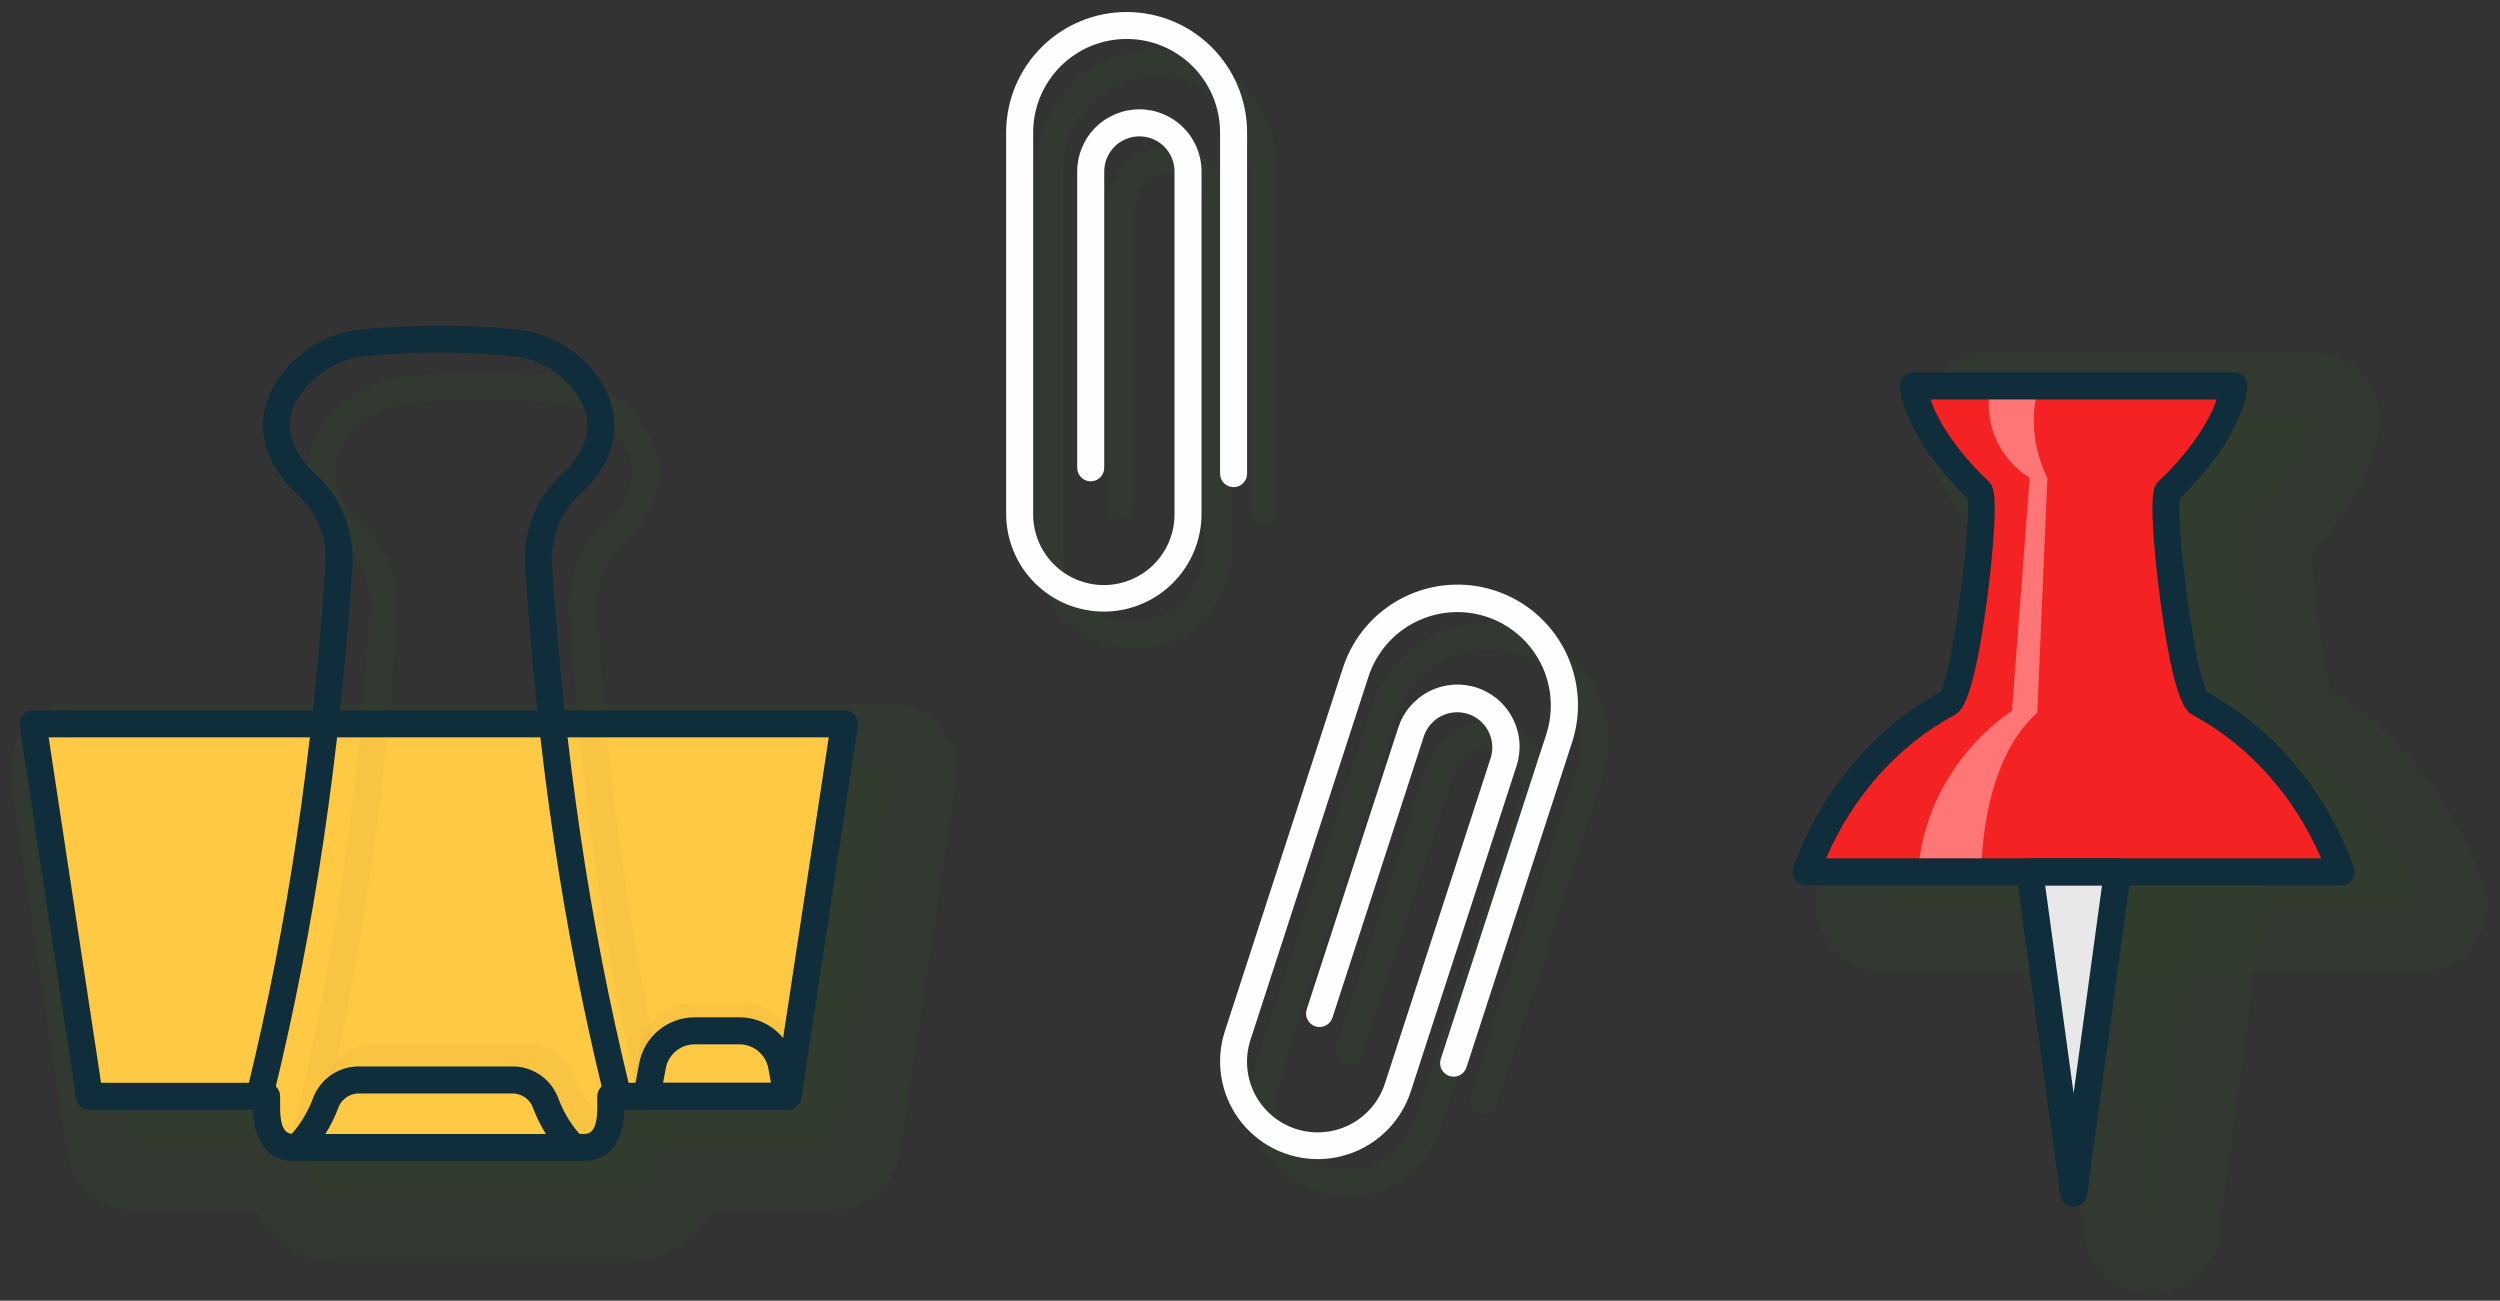 <svg width="148" height="77" viewBox="0 0 148 77" fill="none" xmlns="http://www.w3.org/2000/svg">
<rect x="0" y="0" width="148" height="77" fill="#333333" stroke="none"/>
<g clip-path="url(#clip0_91_0)">
<g opacity="0.4">
<path opacity="0.4" d="M67.114 38.415C65.58 38.413 64.11 37.803 63.026 36.719C61.942 35.635 61.332 34.165 61.33 32.631V10.013C61.34 8.128 62.096 6.324 63.432 4.994C64.769 3.665 66.577 2.919 68.462 2.919C70.347 2.919 72.155 3.665 73.492 4.994C74.828 6.324 75.584 8.128 75.594 10.013V30.246C75.594 30.458 75.51 30.662 75.359 30.812C75.21 30.962 75.006 31.046 74.794 31.046C74.582 31.046 74.378 30.962 74.228 30.812C74.078 30.662 73.994 30.458 73.994 30.246V10.013C73.985 8.551 73.398 7.153 72.362 6.123C71.325 5.092 69.923 4.514 68.462 4.514C67.001 4.514 65.599 5.092 64.562 6.123C63.526 7.153 62.939 8.551 62.93 10.013V32.631C62.938 33.736 63.382 34.793 64.166 35.571C64.949 36.349 66.009 36.786 67.114 36.786C68.218 36.786 69.278 36.349 70.062 35.571C70.846 34.793 71.29 33.736 71.297 32.631V12.36C71.297 11.808 71.078 11.279 70.688 10.889C70.298 10.499 69.769 10.28 69.217 10.28C68.666 10.28 68.137 10.499 67.747 10.889C67.357 11.279 67.137 11.808 67.137 12.36V29.903C67.137 30.115 67.053 30.318 66.903 30.468C66.753 30.618 66.55 30.703 66.337 30.703C66.125 30.703 65.922 30.618 65.772 30.468C65.622 30.318 65.537 30.115 65.537 29.903V12.36C65.537 11.384 65.925 10.448 66.615 9.758C67.305 9.068 68.241 8.68 69.217 8.68C70.193 8.68 71.129 9.068 71.82 9.758C72.51 10.448 72.897 11.384 72.897 12.36V32.631C72.896 34.165 72.286 35.635 71.201 36.719C70.117 37.803 68.647 38.413 67.114 38.415Z" fill="#2B5621"/>
</g>
<g opacity="0.4">
<path opacity="0.4" d="M79.785 70.83C78.872 70.83 77.971 70.615 77.157 70.2C76.343 69.786 75.639 69.185 75.102 68.446C74.565 67.707 74.21 66.852 74.067 65.95C73.924 65.048 73.996 64.125 74.278 63.256L81.268 41.745C81.857 39.951 83.133 38.465 84.816 37.611C86.499 36.756 88.452 36.604 90.248 37.187C92.043 37.771 93.534 39.042 94.393 40.722C95.253 42.403 95.411 44.355 94.834 46.153L88.581 65.396C88.515 65.598 88.372 65.765 88.183 65.861C87.994 65.958 87.775 65.975 87.573 65.909C87.371 65.844 87.204 65.701 87.107 65.512C87.011 65.323 86.994 65.103 87.059 64.901L93.312 45.658C93.756 44.265 93.63 42.753 92.963 41.453C92.295 40.152 91.14 39.169 89.75 38.717C88.36 38.266 86.847 38.383 85.543 39.043C84.239 39.703 83.249 40.852 82.79 42.24L75.8 63.751C75.627 64.274 75.56 64.826 75.602 65.376C75.643 65.925 75.792 66.461 76.041 66.952C76.29 67.443 76.634 67.881 77.053 68.239C77.471 68.597 77.956 68.869 78.48 69.04C79.004 69.21 79.557 69.275 80.106 69.231C80.655 69.187 81.19 69.035 81.681 68.784C82.171 68.533 82.607 68.188 82.963 67.767C83.32 67.347 83.59 66.861 83.758 66.336L90.022 47.056C90.184 46.534 90.133 45.969 89.882 45.484C89.63 44.999 89.198 44.632 88.678 44.463C88.158 44.294 87.592 44.337 87.104 44.581C86.615 44.826 86.242 45.254 86.066 45.771L80.646 62.455C80.58 62.657 80.437 62.825 80.248 62.921C80.059 63.017 79.84 63.035 79.638 62.969C79.436 62.903 79.268 62.76 79.172 62.571C79.076 62.382 79.058 62.163 79.124 61.961L84.545 45.277C84.847 44.348 85.504 43.578 86.374 43.135C87.244 42.692 88.254 42.612 89.182 42.914C90.11 43.215 90.881 43.873 91.324 44.743C91.767 45.612 91.847 46.623 91.545 47.551L85.28 66.831C84.903 67.991 84.168 69.003 83.181 69.721C82.195 70.439 81.006 70.828 79.786 70.831L79.785 70.83Z" fill="#2B5621"/>
</g>
<g style="mix-blend-mode:multiply" opacity="0.18">
<g style="mix-blend-mode:multiply" opacity="0.18">
<path d="M14.338 64.819H6.018C5.9 64.819 5.784 64.793 5.678 64.743C5.571 64.693 5.477 64.62 5.402 64.53C5.327 64.439 5.273 64.333 5.243 64.219C5.214 64.106 5.21 63.987 5.231 63.871L5.57 62.063C5.714 61.298 6.121 60.608 6.72 60.111C7.318 59.614 8.072 59.342 8.85 59.342H11.506C12.284 59.342 13.038 59.614 13.637 60.111C14.236 60.608 14.642 61.298 14.786 62.063L15.126 63.871C15.148 63.987 15.144 64.106 15.114 64.219C15.085 64.333 15.03 64.439 14.955 64.53C14.88 64.62 14.786 64.693 14.68 64.743C14.573 64.793 14.457 64.819 14.34 64.819H14.338ZM6.982 63.219H13.374L13.212 62.359C13.138 61.961 12.926 61.601 12.615 61.343C12.303 61.084 11.911 60.943 11.506 60.942H8.85C8.445 60.943 8.053 61.084 7.742 61.343C7.43 61.601 7.219 61.961 7.144 62.359L6.982 63.219Z" fill="#351915"/>
</g>
</g>
<path d="M13.896 64.902H5.576L5.916 63.094C6.025 62.512 6.334 61.987 6.789 61.609C7.245 61.232 7.818 61.025 8.409 61.025H11.065C11.657 61.025 12.23 61.232 12.685 61.609C13.14 61.987 13.449 62.512 13.558 63.094L13.896 64.902Z" fill="#FFC943"/>
<path d="M13.896 65.702H5.576C5.459 65.702 5.343 65.676 5.236 65.626C5.13 65.576 5.036 65.503 4.961 65.412C4.886 65.322 4.832 65.216 4.802 65.102C4.773 64.989 4.769 64.87 4.79 64.754L5.129 62.946C5.273 62.181 5.679 61.491 6.278 60.994C6.877 60.497 7.631 60.225 8.409 60.225H11.065C11.843 60.225 12.597 60.497 13.195 60.994C13.794 61.491 14.2 62.181 14.344 62.946L14.684 64.754C14.706 64.87 14.702 64.989 14.672 65.102C14.643 65.216 14.589 65.322 14.514 65.413C14.438 65.503 14.344 65.576 14.238 65.626C14.132 65.676 14.015 65.702 13.898 65.702H13.896ZM6.541 64.102H12.932L12.771 63.242C12.696 62.844 12.485 62.484 12.173 62.226C11.862 61.967 11.47 61.826 11.065 61.825H8.409C8.004 61.826 7.612 61.967 7.3 62.226C6.988 62.484 6.777 62.844 6.702 63.242L6.541 64.102Z" fill="#102D3B"/>
<g opacity="0.4">
<path opacity="0.4" d="M39.121 68.032C38.942 68.032 38.768 67.971 38.627 67.86C38.486 67.749 38.387 67.595 38.345 67.42C35.965 57.61 34.497 47.72 33.727 36.3C33.66 35.264 33.831 34.227 34.224 33.266C34.618 32.306 35.225 31.447 36 30.756C36.894 29.943 37.428 28.904 37.428 27.976C37.428 26.308 35.633 24.205 33.228 23.88C30.165 23.569 27.078 23.569 24.016 23.88C22.03 24.149 19.815 25.954 19.816 27.975C19.816 28.903 20.349 29.942 21.244 30.755C22.018 31.447 22.625 32.305 23.018 33.266C23.412 34.227 23.582 35.264 23.515 36.3C22.744 47.722 21.277 57.611 18.897 67.421C18.847 67.627 18.717 67.805 18.536 67.916C18.355 68.026 18.137 68.06 17.931 68.01C17.725 67.96 17.547 67.83 17.437 67.649C17.326 67.468 17.292 67.25 17.342 67.044C19.7 57.324 21.154 47.521 21.919 36.192C21.968 35.397 21.836 34.601 21.532 33.865C21.229 33.128 20.762 32.47 20.167 31.941C18.926 30.813 18.214 29.368 18.214 27.977C18.214 25.299 20.779 22.697 23.816 22.294C23.824 22.293 23.832 22.292 23.84 22.292C27.019 21.967 30.223 21.967 33.402 22.292C33.41 22.292 33.418 22.293 33.426 22.294C36.463 22.697 39.028 25.299 39.027 27.977C39.027 29.368 38.316 30.813 37.075 31.941C36.48 32.47 36.013 33.128 35.709 33.865C35.406 34.601 35.274 35.397 35.323 36.192C36.088 47.521 37.542 57.324 39.899 67.044C39.924 67.146 39.929 67.252 39.912 67.356C39.896 67.46 39.86 67.559 39.805 67.649C39.75 67.739 39.679 67.817 39.594 67.879C39.509 67.941 39.413 67.985 39.311 68.01C39.248 68.025 39.185 68.032 39.121 68.032Z" fill="#2B5621"/>
<path opacity="0.4" d="M52.643 45.622H4.6L7.945 67.673H18.433V68.32C18.433 69.636 18.784 70.703 20.1 70.703H37.143C38.459 70.703 38.81 69.636 38.81 68.32V67.674H49.298L52.643 45.622Z" fill="#2B5621" stroke="#2B5621" stroke-width="8" stroke-linecap="round" stroke-linejoin="round"/>
</g>
<path d="M49.993 42.851H1.95L5.295 64.902H15.068V65.548C15.068 66.18 15.319 66.786 15.765 67.233C16.212 67.68 16.818 67.931 17.45 67.931H34.493C35.125 67.931 35.731 67.68 36.178 67.233C36.625 66.786 36.876 66.18 36.876 65.548V64.902H46.649L49.993 42.851Z" fill="#FFC943"/>
<g style="mix-blend-mode:multiply" opacity="0.18">
<g style="mix-blend-mode:multiply" opacity="0.18">
<path d="M18.12 68.032C18.056 68.032 17.993 68.024 17.931 68.009C17.829 67.984 17.732 67.94 17.648 67.878C17.563 67.816 17.491 67.738 17.436 67.648C17.381 67.558 17.345 67.459 17.329 67.355C17.313 67.251 17.317 67.145 17.342 67.043C19.263 59.059 20.612 50.949 21.38 42.774C21.39 42.669 21.421 42.567 21.47 42.475C21.52 42.382 21.587 42.3 21.668 42.233C21.749 42.166 21.843 42.116 21.943 42.086C22.044 42.055 22.149 42.044 22.254 42.055C22.358 42.065 22.46 42.096 22.552 42.145C22.645 42.194 22.727 42.261 22.794 42.343C22.861 42.424 22.911 42.517 22.942 42.618C22.972 42.718 22.983 42.824 22.973 42.928C22.198 51.179 20.836 59.363 18.897 67.42C18.855 67.594 18.756 67.749 18.615 67.86C18.474 67.971 18.299 68.032 18.12 68.032Z" fill="#351915"/>
</g>
<g style="mix-blend-mode:multiply" opacity="0.18">
<path d="M38.594 65.79C38.413 65.79 38.237 65.729 38.095 65.616C37.954 65.502 37.855 65.345 37.814 65.168C36.158 57.838 34.974 50.409 34.268 42.928C34.248 42.717 34.312 42.506 34.447 42.342C34.582 42.178 34.776 42.075 34.987 42.054C35.198 42.034 35.409 42.098 35.573 42.233C35.737 42.368 35.84 42.562 35.861 42.773C36.56 50.187 37.733 57.549 39.374 64.813C39.398 64.916 39.401 65.022 39.383 65.125C39.365 65.229 39.328 65.328 39.272 65.417C39.216 65.506 39.143 65.583 39.057 65.644C38.971 65.704 38.874 65.748 38.772 65.771C38.714 65.784 38.654 65.79 38.594 65.79Z" fill="#351915"/>
</g>
</g>
<g style="mix-blend-mode:multiply" opacity="0.18">
<g style="mix-blend-mode:multiply" opacity="0.18">
<path d="M34.842 67.406H18.504C18.346 67.406 18.192 67.36 18.061 67.272C17.93 67.185 17.827 67.061 17.766 66.916C17.705 66.771 17.689 66.611 17.718 66.456C17.748 66.301 17.822 66.159 17.933 66.046C18.575 65.387 19.073 64.601 19.395 63.739C19.591 63.182 19.952 62.698 20.431 62.353C20.91 62.008 21.483 61.818 22.073 61.808H31.273C31.864 61.818 32.437 62.008 32.915 62.353C33.394 62.698 33.756 63.182 33.951 63.739C34.274 64.601 34.772 65.387 35.414 66.046C35.524 66.159 35.599 66.301 35.629 66.456C35.658 66.611 35.641 66.771 35.58 66.916C35.519 67.061 35.417 67.185 35.286 67.272C35.154 67.359 35 67.406 34.843 67.406H34.842ZM20.147 65.806H33.2C32.903 65.332 32.654 64.829 32.456 64.306C32.374 64.053 32.217 63.832 32.006 63.671C31.795 63.51 31.539 63.418 31.274 63.406H22.074C21.809 63.418 21.553 63.51 21.342 63.671C21.131 63.832 20.973 64.053 20.891 64.306C20.693 64.829 20.444 65.332 20.147 65.806Z" fill="#351915"/>
</g>
</g>
<g style="mix-blend-mode:multiply" opacity="0.18">
<g style="mix-blend-mode:multiply" opacity="0.18">
<path d="M46.632 64.819H38.312C38.194 64.819 38.078 64.793 37.972 64.743C37.865 64.693 37.771 64.62 37.696 64.53C37.621 64.439 37.567 64.333 37.537 64.219C37.508 64.106 37.504 63.987 37.526 63.871L37.866 62.063C38.009 61.298 38.416 60.608 39.014 60.111C39.613 59.614 40.367 59.342 41.145 59.342H43.8C44.578 59.342 45.332 59.614 45.931 60.111C46.53 60.608 46.936 61.298 47.08 62.063L47.42 63.871C47.442 63.987 47.438 64.106 47.408 64.219C47.379 64.333 47.324 64.439 47.249 64.53C47.174 64.62 47.08 64.693 46.974 64.743C46.867 64.793 46.751 64.819 46.634 64.819H46.632ZM39.276 63.219H45.668L45.507 62.359C45.432 61.961 45.221 61.601 44.909 61.342C44.597 61.083 44.205 60.942 43.8 60.942H41.144C40.739 60.942 40.347 61.083 40.035 61.342C39.724 61.601 39.512 61.96 39.438 62.358L39.276 63.219Z" fill="#351915"/>
</g>
</g>
<path d="M36.472 65.26C36.293 65.26 36.119 65.199 35.978 65.088C35.837 64.978 35.738 64.823 35.695 64.648C33.315 54.838 31.848 44.948 31.078 33.527C31.011 32.492 31.182 31.454 31.575 30.494C31.969 29.533 32.576 28.675 33.35 27.984C34.245 27.171 34.779 26.132 34.778 25.205C34.778 23.536 32.983 21.434 30.578 21.109C27.515 20.797 24.429 20.797 21.366 21.109C19.38 21.378 17.166 23.183 17.166 25.204C17.166 26.132 17.7 27.171 18.594 27.984C19.368 28.675 19.975 29.534 20.369 30.494C20.763 31.454 20.933 32.492 20.867 33.528C20.096 44.95 18.629 54.839 16.249 64.649C16.225 64.752 16.18 64.849 16.119 64.934C16.057 65.02 15.979 65.093 15.889 65.148C15.799 65.203 15.699 65.24 15.595 65.257C15.49 65.273 15.384 65.269 15.281 65.244C15.178 65.219 15.082 65.174 14.997 65.111C14.912 65.049 14.84 64.97 14.785 64.88C14.73 64.79 14.694 64.689 14.679 64.585C14.663 64.48 14.668 64.374 14.694 64.271C17.052 54.553 18.506 44.749 19.271 33.42C19.32 32.625 19.188 31.829 18.884 31.092C18.58 30.356 18.113 29.698 17.518 29.168C16.278 28.041 15.566 26.596 15.566 25.204C15.566 22.527 18.13 19.924 21.167 19.522C21.175 19.521 21.183 19.52 21.191 19.519C24.37 19.195 27.574 19.195 30.754 19.519C30.762 19.519 30.769 19.521 30.777 19.522C33.815 19.924 36.38 22.527 36.379 25.205C36.379 26.596 35.668 28.041 34.427 29.168C33.832 29.698 33.365 30.356 33.061 31.092C32.757 31.829 32.625 32.625 32.674 33.42C33.439 44.749 34.893 54.552 37.251 64.271C37.279 64.389 37.281 64.512 37.255 64.63C37.23 64.749 37.177 64.86 37.102 64.955C37.027 65.05 36.932 65.127 36.823 65.18C36.714 65.233 36.594 65.26 36.473 65.26L36.472 65.26Z" fill="#102D3B"/>
<path d="M46.609 64.902H38.289L38.628 63.094C38.737 62.512 39.046 61.987 39.501 61.609C39.956 61.232 40.529 61.025 41.121 61.025H43.777C44.368 61.025 44.941 61.232 45.397 61.609C45.852 61.987 46.161 62.512 46.27 63.094L46.609 64.902Z" fill="#FFC943"/>
<path d="M46.609 65.702H38.289C38.172 65.702 38.056 65.676 37.949 65.626C37.843 65.576 37.749 65.503 37.674 65.412C37.599 65.322 37.544 65.216 37.515 65.102C37.485 64.989 37.481 64.87 37.503 64.754L37.842 62.946C37.986 62.181 38.392 61.491 38.991 60.994C39.59 60.497 40.344 60.225 41.122 60.225H43.778C44.556 60.225 45.309 60.497 45.908 60.994C46.507 61.491 46.913 62.181 47.057 62.946L47.397 64.754C47.419 64.87 47.415 64.989 47.385 65.102C47.356 65.216 47.301 65.322 47.226 65.413C47.151 65.503 47.057 65.576 46.951 65.626C46.844 65.676 46.728 65.702 46.611 65.702H46.609ZM39.254 64.102H45.645L45.484 63.242C45.409 62.844 45.198 62.484 44.886 62.226C44.574 61.967 44.182 61.826 43.777 61.825H41.121C40.717 61.826 40.324 61.967 40.013 62.226C39.701 62.484 39.49 62.844 39.415 63.242L39.254 64.102Z" fill="#102D3B"/>
<path d="M34.493 68.731H17.45C15.394 68.731 15.014 66.9 14.985 65.702H5.295C5.104 65.702 4.919 65.633 4.774 65.508C4.628 65.383 4.533 65.211 4.504 65.022L1.16 42.971C1.143 42.857 1.15 42.741 1.182 42.63C1.214 42.519 1.269 42.417 1.344 42.329C1.419 42.242 1.512 42.172 1.617 42.124C1.722 42.076 1.836 42.051 1.951 42.051H49.993C50.109 42.051 50.222 42.076 50.327 42.124C50.432 42.172 50.525 42.242 50.6 42.329C50.675 42.417 50.73 42.519 50.762 42.63C50.794 42.741 50.802 42.857 50.784 42.971L47.44 65.022C47.411 65.211 47.316 65.383 47.171 65.508C47.026 65.633 46.84 65.701 46.649 65.701H36.958C36.93 66.9 36.55 68.731 34.493 68.731ZM5.983 64.102H15.783C15.995 64.102 16.198 64.186 16.349 64.336C16.498 64.486 16.583 64.689 16.583 64.902V65.548C16.583 67.13 17.104 67.13 17.45 67.13H34.493C34.838 67.13 35.359 67.13 35.359 65.548V64.902C35.359 64.689 35.444 64.486 35.594 64.336C35.744 64.186 35.947 64.102 36.159 64.102H45.959L49.061 43.651H2.88L5.983 64.102Z" fill="#102D3B"/>
<path d="M33.96 67.931H17.62C18.341 67.193 18.899 66.313 19.26 65.347C19.399 64.943 19.659 64.591 20.004 64.338C20.349 64.085 20.763 63.944 21.19 63.933H30.39C30.818 63.944 31.232 64.085 31.577 64.338C31.922 64.591 32.181 64.943 32.321 65.347C32.681 66.313 33.239 67.193 33.96 67.931Z" fill="#FFC943"/>
<path d="M33.96 68.731H17.62C17.462 68.731 17.308 68.684 17.177 68.597C17.046 68.51 16.944 68.385 16.883 68.24C16.822 68.095 16.805 67.935 16.835 67.78C16.864 67.626 16.939 67.483 17.049 67.371C17.691 66.711 18.189 65.925 18.511 65.063C18.707 64.506 19.069 64.023 19.547 63.677C20.026 63.332 20.599 63.142 21.19 63.133H30.39C30.98 63.142 31.553 63.332 32.032 63.677C32.51 64.023 32.872 64.506 33.068 65.063C33.39 65.925 33.888 66.711 34.53 67.371C34.641 67.483 34.715 67.626 34.745 67.78C34.774 67.935 34.758 68.095 34.697 68.24C34.636 68.386 34.533 68.51 34.402 68.597C34.271 68.684 34.117 68.731 33.959 68.731H33.96ZM19.265 67.131H32.316C32.02 66.656 31.771 66.154 31.573 65.631C31.491 65.378 31.334 65.157 31.122 64.996C30.911 64.836 30.656 64.743 30.391 64.732H21.191C20.925 64.743 20.67 64.836 20.459 64.996C20.247 65.157 20.09 65.378 20.008 65.631C19.81 66.154 19.561 66.656 19.264 67.131H19.265Z" fill="#102D3B"/>
<path d="M65.348 36.208C63.814 36.206 62.344 35.596 61.26 34.512C60.176 33.427 59.566 31.957 59.564 30.424V7.805C59.574 5.92 60.33 4.116 61.666 2.787C63.003 1.457 64.811 0.711 66.696 0.711C68.581 0.711 70.389 1.457 71.726 2.787C73.062 4.116 73.818 5.92 73.828 7.805V28.039C73.828 28.251 73.743 28.454 73.594 28.604C73.443 28.754 73.24 28.839 73.028 28.839C72.816 28.839 72.612 28.754 72.462 28.604C72.312 28.454 72.228 28.251 72.228 28.039V7.805C72.219 6.344 71.632 4.945 70.596 3.915C69.559 2.885 68.157 2.306 66.696 2.306C65.234 2.306 63.832 2.885 62.796 3.915C61.76 4.945 61.173 6.344 61.164 7.805V30.424C61.16 30.976 61.266 31.523 61.474 32.034C61.683 32.545 61.99 33.009 62.379 33.401C62.768 33.792 63.23 34.103 63.74 34.315C64.249 34.527 64.796 34.636 65.348 34.636C65.9 34.636 66.446 34.527 66.955 34.315C67.465 34.103 67.927 33.792 68.316 33.401C68.705 33.009 69.013 32.545 69.221 32.034C69.43 31.523 69.535 30.976 69.531 30.424V10.152C69.531 9.601 69.312 9.071 68.922 8.681C68.532 8.291 68.003 8.072 67.451 8.072C66.9 8.072 66.371 8.291 65.981 8.681C65.591 9.071 65.371 9.601 65.371 10.152V27.695C65.371 27.907 65.287 28.11 65.137 28.261C64.987 28.41 64.784 28.495 64.571 28.495C64.359 28.495 64.156 28.41 64.006 28.261C63.856 28.11 63.771 27.907 63.771 27.695V10.152C63.771 9.176 64.159 8.24 64.849 7.55C65.539 6.86 66.475 6.472 67.451 6.472C68.427 6.472 69.363 6.86 70.053 7.55C70.744 8.24 71.131 9.176 71.131 10.152V30.424C71.13 31.957 70.52 33.427 69.435 34.512C68.351 35.596 66.881 36.206 65.348 36.208Z" fill="#FDFFFF"/>
<path d="M78.008 68.62C77.096 68.619 76.197 68.403 75.384 67.988C74.571 67.573 73.868 66.972 73.332 66.234C72.796 65.495 72.443 64.641 72.3 63.739C72.158 62.838 72.23 61.916 72.512 61.048L79.502 39.537C80.086 37.738 81.361 36.245 83.047 35.386C84.732 34.527 86.689 34.373 88.489 34.958C90.287 35.542 91.781 36.818 92.639 38.503C93.498 40.188 93.652 42.146 93.068 43.945L86.815 63.188C86.782 63.288 86.731 63.38 86.662 63.46C86.594 63.54 86.511 63.606 86.417 63.654C86.324 63.701 86.222 63.73 86.117 63.738C86.012 63.747 85.907 63.734 85.807 63.702C85.707 63.669 85.614 63.617 85.534 63.549C85.455 63.481 85.389 63.398 85.341 63.304C85.293 63.21 85.265 63.108 85.257 63.004C85.248 62.899 85.261 62.794 85.293 62.694L91.546 43.45C91.991 42.057 91.866 40.545 91.199 39.243C90.532 37.942 89.376 36.958 87.986 36.506C86.595 36.054 85.082 36.171 83.777 36.832C82.472 37.492 81.482 38.643 81.023 40.032L74.034 61.543C73.861 62.066 73.794 62.618 73.835 63.168C73.877 63.717 74.026 64.253 74.275 64.744C74.525 65.236 74.868 65.673 75.287 66.031C75.705 66.39 76.19 66.662 76.714 66.832C77.238 67.002 77.791 67.067 78.34 67.023C78.889 66.98 79.424 66.828 79.915 66.577C80.405 66.326 80.841 65.98 81.197 65.56C81.554 65.14 81.824 64.653 81.992 64.129L88.256 44.849C88.414 44.328 88.361 43.765 88.109 43.282C87.858 42.8 87.426 42.435 86.908 42.266C86.39 42.098 85.827 42.14 85.339 42.382C84.852 42.625 84.478 43.049 84.3 43.563L78.88 60.248C78.847 60.348 78.796 60.441 78.727 60.52C78.659 60.6 78.576 60.666 78.482 60.714C78.389 60.761 78.287 60.79 78.182 60.798C78.077 60.807 77.972 60.794 77.872 60.762C77.772 60.729 77.679 60.678 77.599 60.609C77.519 60.541 77.454 60.458 77.406 60.364C77.358 60.27 77.329 60.168 77.321 60.064C77.313 59.959 77.326 59.853 77.358 59.754L82.779 43.069C82.928 42.61 83.167 42.184 83.481 41.816C83.795 41.449 84.178 41.147 84.608 40.928C85.039 40.708 85.509 40.576 85.99 40.538C86.472 40.5 86.957 40.557 87.416 40.706C87.876 40.856 88.302 41.094 88.669 41.408C89.037 41.722 89.339 42.105 89.558 42.536C89.778 42.966 89.91 43.436 89.948 43.918C89.986 44.4 89.928 44.884 89.779 45.344L83.515 64.624C83.136 65.785 82.399 66.797 81.41 67.515C80.421 68.233 79.23 68.62 78.008 68.62Z" fill="#FDFFFF"/>
<g opacity="0.4">
<path opacity="0.4" d="M132.963 31.027C134.639 29.438 136.525 27.036 136.861 24.813H117.869C118.204 27.036 120.09 29.438 121.766 31.027C122.324 31.556 120.99 43.018 119.93 43.59C116.17 45.62 113.135 49.17 111.53 53.58H143.2C141.594 49.171 138.559 45.62 134.8 43.59C133.74 43.018 132.406 31.556 132.963 31.027Z" fill="#2B5621" stroke="#2B5621" stroke-width="8" stroke-linecap="round" stroke-linejoin="round"/>
<path opacity="0.4" d="M129.964 53.58H124.765L127.365 72.605L129.964 53.58Z" fill="#2B5621" stroke="#2B5621" stroke-width="8" stroke-linecap="round" stroke-linejoin="round"/>
</g>
<path d="M128.356 29.061C130.032 27.472 131.918 25.07 132.253 22.847H113.261C113.596 25.07 115.483 27.472 117.159 29.061C117.716 29.59 116.382 41.052 115.322 41.624C111.563 43.654 108.528 47.204 106.922 51.614H138.593C136.987 47.205 133.951 43.654 130.193 41.624C129.132 41.052 127.798 29.59 128.356 29.061Z" fill="#F42222"/>
<path d="M128.356 29.061C130.032 27.472 131.918 25.07 132.253 22.847H113.261C113.596 25.07 115.483 27.472 117.159 29.061C117.716 29.59 116.382 41.052 115.322 41.624C111.563 43.654 108.528 47.204 106.922 51.614H138.593C136.987 47.205 133.951 43.654 130.193 41.624C129.132 41.052 127.798 29.59 128.356 29.061Z" fill="#F42222"/>
<g style="mix-blend-mode:multiply">
<path d="M130.192 41.624C129.132 41.052 127.798 29.59 128.356 29.061C130.032 27.472 131.918 25.07 132.253 22.847H130.703C130.368 25.07 128.482 27.472 126.806 29.061C126.248 29.59 127.582 41.052 128.642 41.624C132.401 43.654 135.437 47.204 137.042 51.614H138.592C136.987 47.205 133.951 43.654 130.192 41.624Z" fill="#F42222"/>
</g>
<path d="M120.718 22.847H117.848C117.621 23.881 117.721 24.961 118.135 25.936C118.549 26.91 119.256 27.732 120.157 28.287L119.107 42.085C119.107 42.085 114.058 45.165 113.543 51.615H117.296C117.296 51.615 117.222 45.164 120.607 42.195L121.207 28.287C121.207 28.287 119.78 25.692 120.718 22.847Z" fill="#FF7676"/>
<path d="M125.357 51.614H120.157L122.757 70.638L125.357 51.614Z" fill="#E8E8E8"/>
<path d="M138.593 52.414H106.922C106.793 52.414 106.666 52.383 106.552 52.324C106.438 52.264 106.34 52.178 106.266 52.073C106.193 51.968 106.145 51.846 106.129 51.718C106.112 51.591 106.126 51.461 106.17 51.34C107.819 46.814 110.898 43.136 114.848 40.972C115.608 39.772 116.703 31.042 116.471 29.51C115.307 28.384 112.89 25.75 112.471 22.967C112.454 22.853 112.461 22.736 112.493 22.626C112.525 22.515 112.58 22.412 112.655 22.325C112.73 22.238 112.824 22.168 112.928 22.12C113.033 22.072 113.147 22.047 113.262 22.047H132.254C132.369 22.047 132.483 22.072 132.588 22.12C132.693 22.168 132.786 22.238 132.861 22.325C132.936 22.412 132.991 22.515 133.023 22.626C133.055 22.736 133.062 22.853 133.045 22.967C132.625 25.75 130.208 28.384 129.045 29.51C128.813 31.041 129.908 39.772 130.668 40.972C134.618 43.136 137.697 46.814 139.346 51.34C139.39 51.461 139.404 51.591 139.388 51.719C139.371 51.846 139.324 51.968 139.25 52.073C139.176 52.178 139.078 52.264 138.964 52.324C138.85 52.383 138.723 52.414 138.594 52.414H138.593ZM108.101 50.814H137.413C135.813 47.115 133.145 44.128 129.812 42.328C129.454 42.135 128.71 41.733 127.88 35.479C127.679 33.959 127.526 32.409 127.46 31.229C127.342 29.088 127.52 28.751 127.805 28.48C129.485 26.887 130.71 25.146 131.229 23.647H114.285C114.804 25.146 116.028 26.887 117.709 28.48C117.994 28.751 118.171 29.088 118.054 31.228C117.988 32.408 117.836 33.955 117.634 35.476C116.804 41.733 116.059 42.136 115.702 42.328C112.369 44.128 109.702 47.115 108.101 50.814Z" fill="#102D3B"/>
<path d="M122.757 71.438C122.564 71.438 122.377 71.368 122.231 71.241C122.085 71.114 121.991 70.938 121.965 70.747L119.365 51.723C119.349 51.609 119.358 51.494 119.391 51.385C119.423 51.276 119.479 51.174 119.554 51.088C119.629 51.002 119.722 50.933 119.826 50.886C119.93 50.839 120.043 50.814 120.157 50.814H125.357C125.471 50.814 125.584 50.839 125.688 50.886C125.792 50.933 125.885 51.002 125.96 51.088C126.035 51.174 126.091 51.276 126.124 51.385C126.156 51.494 126.165 51.609 126.15 51.723L123.55 70.747C123.524 70.938 123.429 71.114 123.283 71.241C123.137 71.368 122.951 71.438 122.757 71.438ZM121.074 52.414L122.757 64.73L124.44 52.414H121.074Z" fill="#102D3B"/>
</g>
<defs>
<clipPath id="clip0_91_0">
<rect width="148" height="77" fill="white"/>
</clipPath>
</defs>
</svg>
